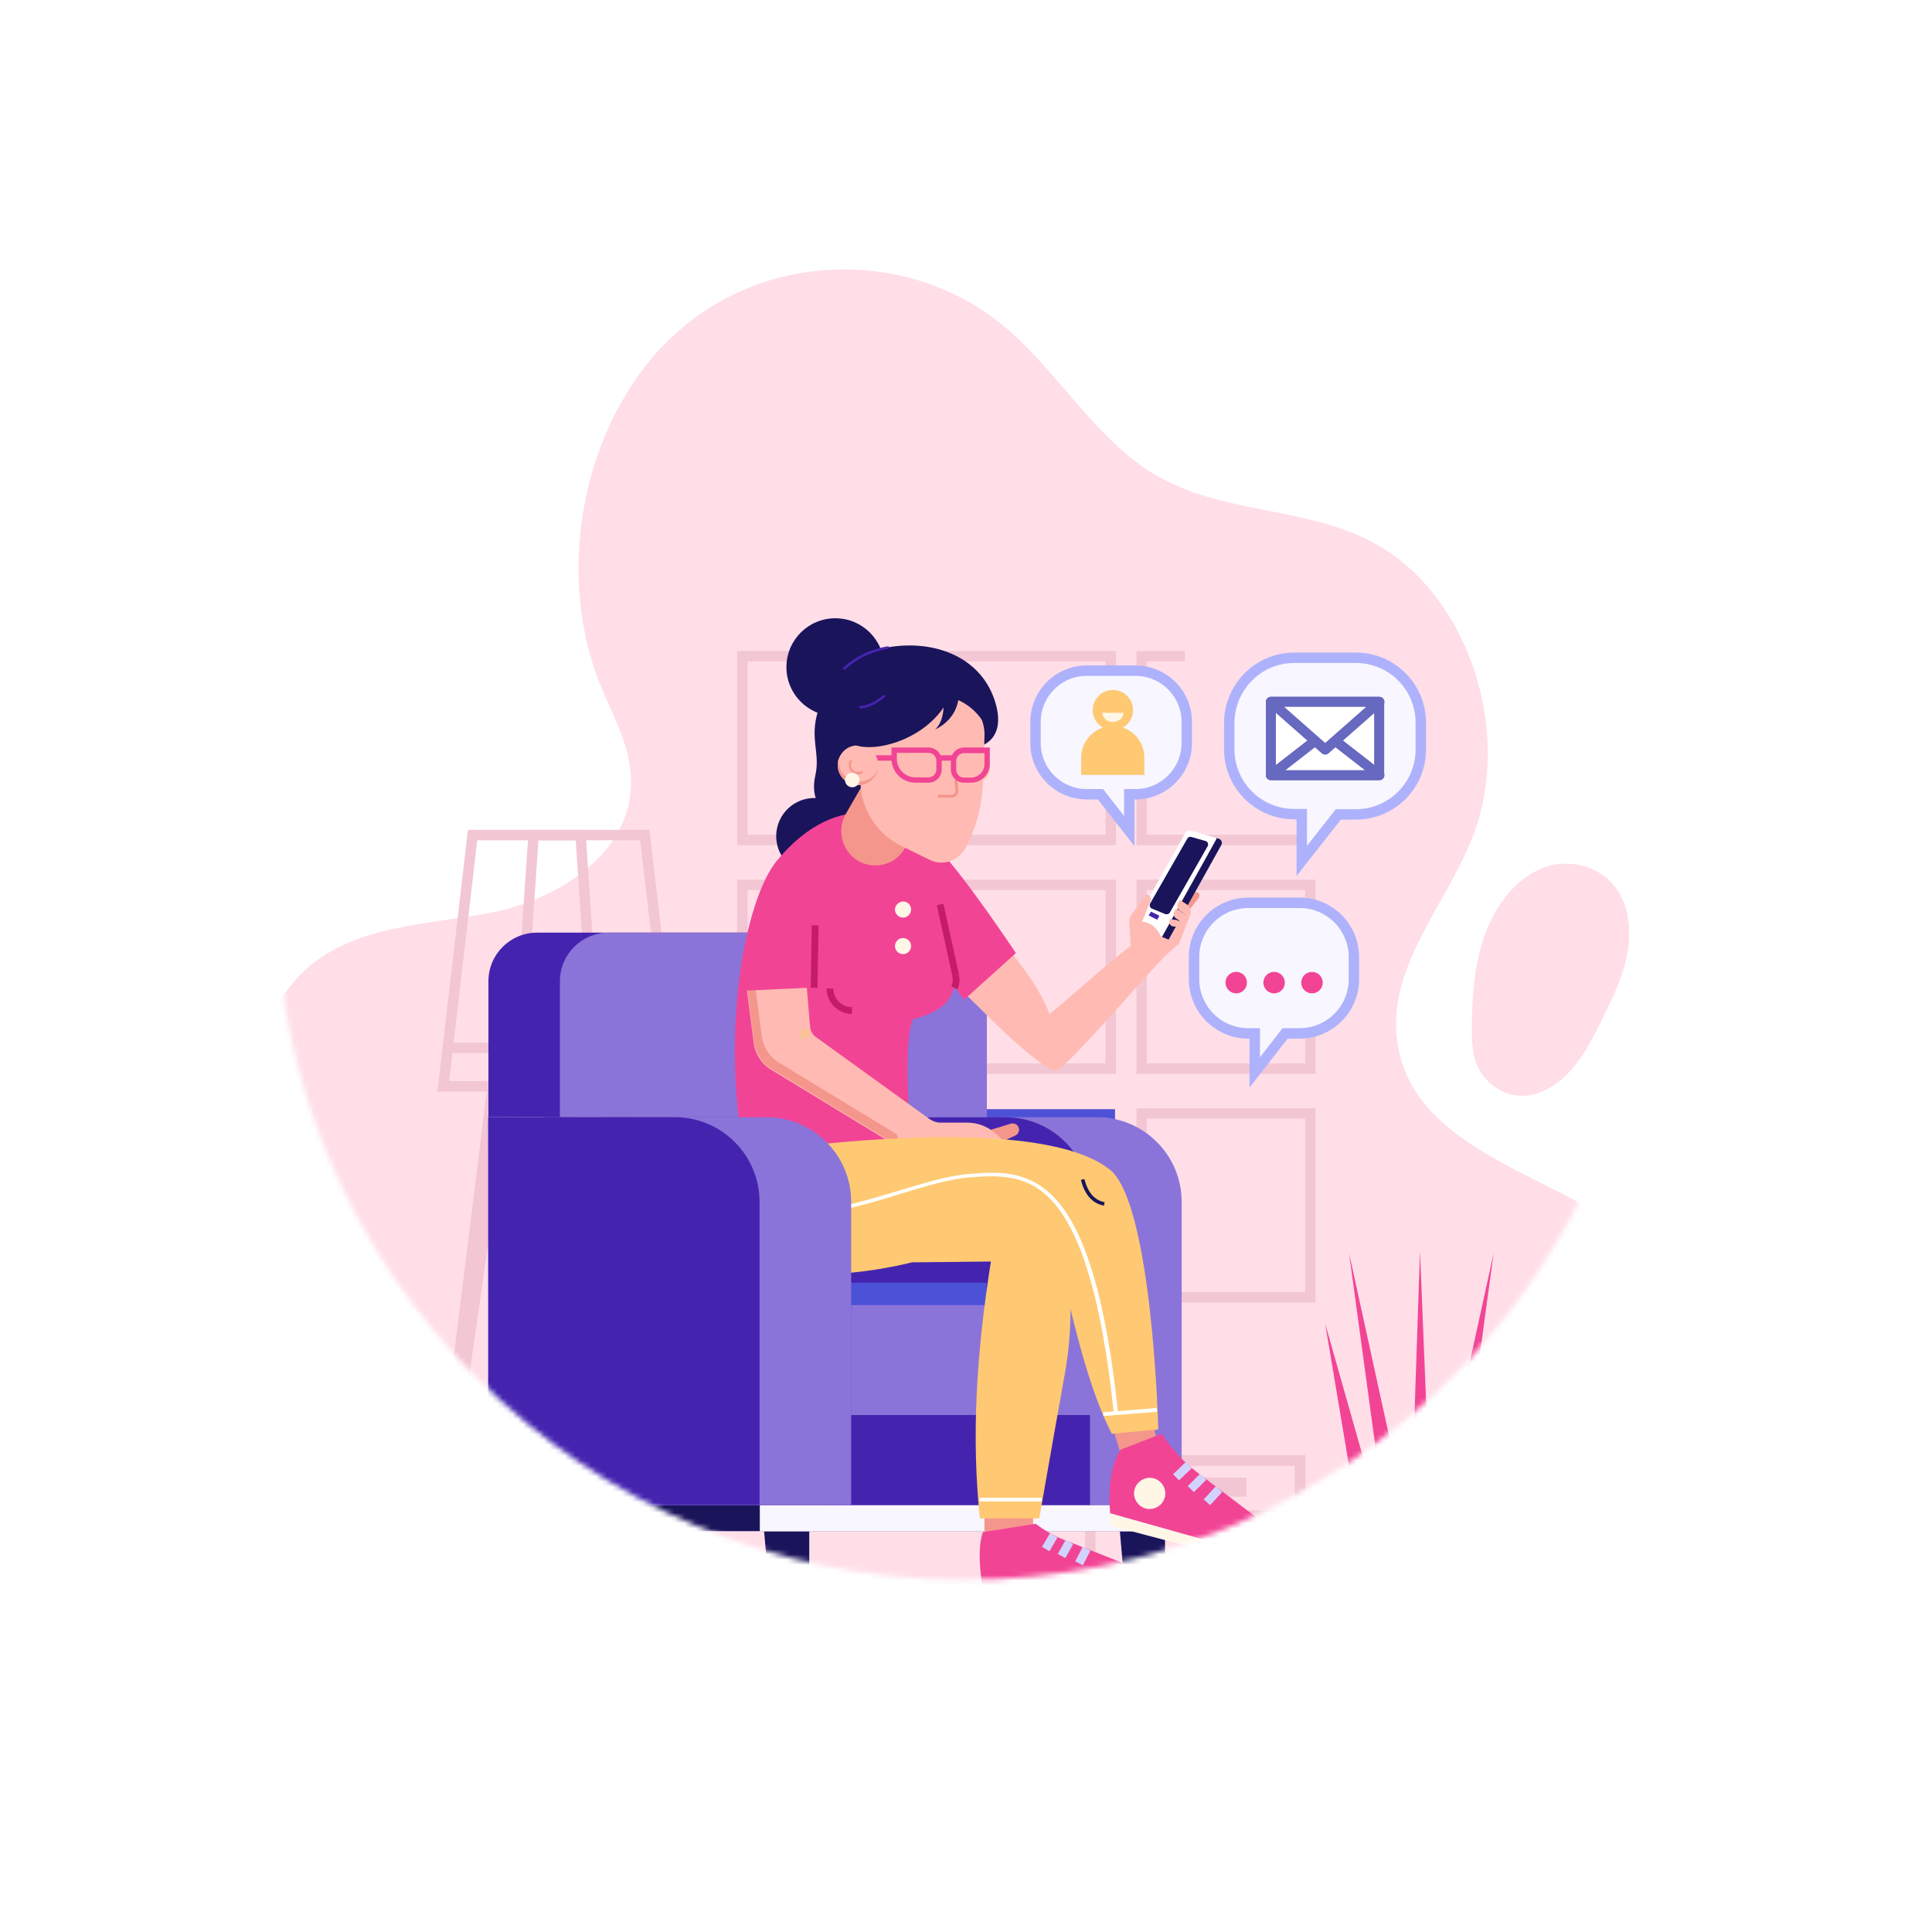 <svg width="371" height="371" viewBox="0 0 371 371" fill="none" xmlns="http://www.w3.org/2000/svg">
<g filter="url(#filter0_d)">
<circle cx="185.138" cy="171.138" r="151.138" fill="white"/>
</g>
<mask id="mask0" mask-type="alpha" maskUnits="userSpaceOnUse" x="52" y="38" width="266" height="266">
<circle cx="185.138" cy="171.138" r="132.246" fill="#C4C4C4"/>
</mask>
<g mask="url(#mask0)">
<path d="M121.173 149.402C120.948 143.03 117.628 137.345 115.264 131.472C106.035 108.544 112.563 79.056 130.345 63.5C148.127 47.944 175.476 47.819 193.37 63.126C203.387 71.747 210.533 84.429 221.732 91.114C234.505 98.736 250.318 97.174 263.43 104.046C281.662 113.542 290.778 140.218 282.787 160.71C277.666 173.829 266.525 185.45 268.269 199.631C270.52 217.811 290.834 223.746 305.465 232.18C321.221 241.301 333.995 260.106 331.407 279.598C328.424 301.651 307.378 312.397 287.402 314.833C267.425 317.27 247.448 316.02 227.359 314.833C189.206 312.522 113.182 314.833 113.182 314.833C92.361 308.898 73.341 294.904 61.186 275.287C49.032 255.67 43.911 230.493 48.525 207.19C49.819 200.568 52.014 193.883 56.122 188.886C65.125 177.953 80.15 177.765 93.318 175.454C106.486 173.142 121.735 164.146 121.173 149.402Z" fill="#FFDEE7"/>
<path d="M307.864 195.301C309.71 191.58 311.557 187.735 312.397 183.58C313.236 179.425 313.013 174.836 310.83 171.301C307.752 166.278 301.315 164.665 296.166 166.712C291.017 168.758 287.211 173.844 285.14 179.425C283.126 185.068 282.678 191.208 282.622 197.285C282.622 199.456 282.678 201.688 283.349 203.797C284.693 207.828 288.554 210.495 292.416 210.433C295.998 210.371 299.356 208.138 301.875 205.285C304.393 202.371 306.184 198.774 307.864 195.301Z" fill="#FFDEE7"/>
<path d="M270.929 296.739C270.929 290.289 272.683 240.29 272.683 240.29L275.005 297.564L270.929 296.739Z" fill="#F24495"/>
<path d="M266.698 296.739L259.061 240.651L271.342 296.739H266.698Z" fill="#F24495"/>
<path d="M262.88 304.272L254.469 254.17L267.885 301.486L262.88 304.272Z" fill="#F24495"/>
<path d="M279.185 296.739L286.821 240.651L274.541 296.739H279.185Z" fill="#F24495"/>
<path d="M283.003 304.272L291.413 254.17L277.998 301.486L283.003 304.272Z" fill="#F24495"/>
<path d="M285.738 293.436H259.526V306.026C259.526 307.523 260.712 308.709 262.209 308.709H283.055C284.551 308.709 285.738 307.523 285.738 306.026V293.436Z" fill="#4424AF"/>
<path d="M249.67 280.433H209.372V308.761H249.67V280.433Z" stroke="#F2C6D3" stroke-width="2" stroke-miterlimit="10"/>
<path d="M249.67 280.433H209.372V291.011H249.67V280.433Z" stroke="#F2C6D3" stroke-width="2" stroke-miterlimit="10"/>
<path d="M239.351 283.736H226.915V287.399H239.351V283.736Z" fill="#F2C6D3"/>
<path d="M174.956 125.999H142.552V161.292H174.956V125.999Z" stroke="#F2C6D3" stroke-width="2" stroke-miterlimit="10"/>
<path d="M213.293 125.999H180.889V161.292H213.293V125.999Z" stroke="#F2C6D3" stroke-width="2" stroke-miterlimit="10"/>
<path d="M251.58 131.572V161.292H219.227V125.999H227.535" stroke="#F2C6D3" stroke-width="2" stroke-miterlimit="10"/>
<path d="M174.956 169.909H142.552V205.203H174.956V169.909Z" stroke="#F2C6D3" stroke-width="2" stroke-miterlimit="10"/>
<path d="M213.293 169.909H180.889V205.203H213.293V169.909Z" stroke="#F2C6D3" stroke-width="2" stroke-miterlimit="10"/>
<path d="M251.631 169.909H219.227V205.203H251.631V169.909Z" stroke="#F2C6D3" stroke-width="2" stroke-miterlimit="10"/>
<path d="M174.956 213.82H142.552V249.113H174.956V213.82Z" fill="#FDBACE"/>
<path d="M213.293 213.82H180.889V249.113H213.293V213.82Z" stroke="#4D51D7" stroke-width="1.65" stroke-miterlimit="10"/>
<path d="M251.631 213.82H219.227V249.113H251.631V213.82Z" stroke="#F2C6D3" stroke-width="2" stroke-miterlimit="10"/>
<path d="M85.123 208.608H129.446L123.821 160.363H90.747L85.123 208.608Z" stroke="#F2C6D3" stroke-width="2" stroke-miterlimit="10"/>
<path d="M99.673 201.23H114.224L111.489 160.363H102.46L99.673 201.23Z" stroke="#F2C6D3" stroke-width="2" stroke-miterlimit="10"/>
<path d="M128.259 201.23H85.69" stroke="#F2C6D3" stroke-width="2" stroke-miterlimit="10"/>
<path d="M93.585 208.608L81.149 308.761H83.729L98.074 208.608H93.585Z" fill="#F2C6D3"/>
<path d="M120.003 208.608L132.49 308.761H129.858L115.566 208.608H120.003Z" fill="#F2C6D3"/>
<path d="M106.949 208.608H109.58L107.877 308.761H106.949H106.02L104.369 208.608H106.949Z" fill="#4424AF"/>
<path d="M146.731 294.055H155.4V308.245H147.97L146.731 294.055Z" fill="#1A145B"/>
<path d="M97.558 294.055H106.278V308.245H98.848L97.558 294.055Z" fill="#1A145B"/>
<path d="M215.048 294.055H223.716V308.245H216.286L215.048 294.055Z" fill="#1A145B"/>
<path d="M96.148 294.023H224.99V289.018H96.148V294.023Z" fill="#1A145B"/>
<path d="M225.006 289.05H145.906V294.055H225.006V289.05Z" fill="#F8F6FF"/>
<path d="M103.13 179.094H173.046C178.206 179.094 182.386 183.273 182.386 188.433V214.542H93.791V188.433C93.791 183.273 97.971 179.094 103.13 179.094Z" fill="#4424AF"/>
<path d="M158.754 214.542H210.662C219.64 214.542 226.915 221.817 226.915 230.796V288.999H158.754V214.542Z" fill="#8B74D9"/>
<path d="M115.308 214.542H193.067C202.045 214.542 209.32 221.817 209.32 230.796V288.999H115.308V214.542Z" fill="#4424AF"/>
<path d="M189.455 214.542H115.308V250.609H189.455V214.542Z" fill="#4424AF"/>
<path d="M189.455 246.327H115.308V250.661H189.455V246.327Z" fill="#4D51D7"/>
<path d="M116.907 179.094H180.167C185.327 179.094 189.506 183.273 189.506 188.433V214.542H107.516V188.433C107.516 183.273 111.696 179.094 116.907 179.094Z" fill="#8B74D9"/>
<path d="M163.427 271.726H220.753V250.622H163.427V271.726Z" fill="#8B74D9"/>
<path d="M160.405 137.505C165.591 137.505 169.796 133.301 169.796 128.114C169.796 122.928 165.591 118.723 160.405 118.723C155.218 118.723 151.014 122.928 151.014 128.114C151.014 133.301 155.218 137.505 160.405 137.505Z" fill="#1A145B"/>
<path d="M157.555 167.8C161.549 167.152 164.262 163.388 163.613 159.394C162.965 155.399 159.201 152.687 155.207 153.335C151.213 153.983 148.5 157.747 149.148 161.741C149.797 165.736 153.56 168.448 157.555 167.8Z" fill="#1A145B"/>
<path d="M198.382 289.102V296.119L189.042 295.758V290.237L198.382 289.102Z" fill="#F5968C"/>
<path d="M215.357 279.608L213.552 273.777L221.446 273.106L222.426 278.266L215.357 279.608Z" fill="#F5968C"/>
<path d="M191.158 134.977C188.629 126.36 179.755 122.748 170.57 124.296C163.346 125.534 159.167 130.23 157.154 136.319C155.348 141.788 157.619 144.574 156.535 149.063C156.535 149.063 156.535 149.063 156.535 149.115C155.916 151.747 156.587 154.481 158.496 156.39C162.263 160.054 166.287 163.563 169.848 167.329L178.826 144.007L186.875 143.646C186.927 143.646 193.531 143.078 191.158 134.977Z" fill="#1A145B"/>
<path d="M162.159 128.682L161.798 128.321C164.172 126.102 167.113 124.657 170.621 124.09L170.725 124.554C167.319 125.122 164.43 126.515 162.159 128.682Z" fill="#4424AF"/>
<path d="M187.649 217.741L194.099 215.78C194.615 215.626 195.234 215.832 195.492 216.296C195.905 216.915 195.647 217.741 194.976 218.051L188.629 220.94L187.649 217.741Z" fill="#F5968C"/>
<path d="M226.399 181.261L228.721 175.275L226.709 174.501L223.716 180.642L226.399 181.261Z" fill="#FFBBB3"/>
<path d="M226.503 173.882L229.186 171.457C229.495 171.199 229.96 171.251 230.218 171.56C230.373 171.818 230.373 172.128 230.218 172.386L227.38 175.998L226.503 173.882Z" fill="#F5968C"/>
<path d="M217.524 177.907L227.638 159.899C227.844 159.538 228.257 159.383 228.67 159.486L233.984 161.034C234.552 161.189 234.758 161.808 234.5 162.324L224.129 180.951C223.923 181.364 223.458 181.519 223.046 181.312L217.937 179.197C217.473 178.939 217.267 178.371 217.524 177.907Z" fill="white"/>
<path d="M221.033 175.069L222.633 175.843L222.22 176.617L220.569 175.791L221.033 175.069Z" fill="#4424AF"/>
<path d="M220.878 173.47L227.999 161.034C228.154 160.776 228.463 160.621 228.773 160.725L231.508 161.499C231.92 161.602 232.127 162.118 231.92 162.479L224.645 175.224C224.49 175.533 224.078 175.637 223.768 175.533L221.136 174.45C220.827 174.295 220.672 173.831 220.878 173.47Z" fill="#1A145B"/>
<path d="M233.984 161.034L233.623 160.931C233.623 161.034 233.572 161.137 233.52 161.241L222.788 180.539C222.684 180.745 222.478 180.9 222.22 180.951L223.046 181.312C223.458 181.467 223.923 181.312 224.129 180.951L234.5 162.324C234.81 161.808 234.552 161.189 233.984 161.034Z" fill="#1A145B"/>
<path d="M221.033 179.042L216.751 181.932C210.094 187.092 201.735 194.986 201.477 194.625C199.723 189.878 196.008 184.924 191.725 179.919L183.882 189.465C189.455 194.677 194.666 200.61 201.323 205.151C202.2 205.719 203.335 205.564 204.057 204.79C210.352 198.856 221.807 185.131 224.8 182.602L226.4 181.261L221.033 179.042Z" fill="#FFBBB3"/>
<path d="M217.112 181.777L216.854 176.875C216.854 176.462 216.957 176.101 217.163 175.791L219.95 172.025C220.156 171.767 220.517 171.767 220.724 172.025C220.982 172.334 221.033 172.747 220.878 173.16L219.33 176.978C221.394 177.236 222.272 178.475 222.942 179.816L217.112 181.777Z" fill="#FFBBB3"/>
<path d="M226.554 172.799L227.844 173.624C228.67 174.14 228.876 175.224 228.412 175.998L228.36 176.101L226.606 174.914C226.09 174.605 225.884 173.882 226.245 173.315L226.554 172.799Z" fill="#FFBBB3"/>
<path d="M225.832 174.45L226.967 175.172C227.69 175.637 227.896 176.565 227.432 177.288L227.38 177.391L225.832 176.359C225.368 176.049 225.213 175.43 225.522 174.966L225.832 174.45Z" fill="#FFBBB3"/>
<path d="M224.594 176.514L225.677 176.617C226.348 176.669 226.864 177.236 226.812 177.959V178.062L225.316 177.907C224.852 177.855 224.542 177.494 224.542 177.03L224.594 176.514Z" fill="#FFBBB3"/>
<path d="M179.858 162.892C183.831 166.143 195.079 183.015 195.079 183.015L185.121 191.993L174.388 177.133L179.858 162.892Z" fill="#F24495"/>
<path d="M149.156 165.317C142.965 172.902 138.321 198.288 143.068 222.437C151.685 221.095 174.904 218.618 174.904 218.618C174.904 218.618 173.253 200.868 175.265 195.76C182.18 193.851 182.386 191.529 183.211 189.723C183.573 188.949 183.624 188.124 183.469 187.298L180.477 173.676C180.477 169.187 183.418 165.162 180.322 161.86C179.6 161.086 178.826 160.415 178 159.848C173.821 156.906 161.179 150.663 149.156 165.317Z" fill="#F24495"/>
<path d="M183.263 189.723C183.624 188.949 183.676 188.124 183.521 187.298" stroke="#C41C6A" stroke-width="1.305" stroke-miterlimit="10"/>
<path d="M183.521 187.298L180.528 173.676" stroke="#C41C6A" stroke-width="1.305" stroke-miterlimit="10"/>
<path d="M166.803 148.702L162.417 156.287C161.076 158.661 161.282 161.602 162.985 163.717C163.036 163.769 163.036 163.821 163.088 163.872C166.132 167.484 171.911 166.762 173.924 162.531C174.904 160.467 175.936 159.125 175.936 159.125L166.803 148.702Z" fill="#F5968C"/>
<path d="M154.832 188.485L155.555 197.153C155.606 197.927 156.019 198.65 156.638 199.114L178.516 214.903C179.135 215.316 179.806 215.574 180.58 215.574H185.74C187.752 215.574 189.713 216.348 191.209 217.689L197.298 223.262L196.266 225.842L172.221 222.54L170.621 219.134L148.073 205.409C146.215 204.274 144.977 202.365 144.719 200.198L143.429 190.187L154.832 188.485Z" fill="#FFBBB3"/>
<path d="M173.769 221.198L172.17 217.793L149.621 204.067C147.763 202.932 146.525 201.023 146.267 198.856L145.08 189.826L143.481 190.033L144.771 200.043C145.029 202.21 146.267 204.119 148.125 205.254L170.673 218.979L172.273 222.385L196.318 225.687L196.885 224.346L173.769 221.198Z" fill="#F5968C"/>
<path d="M142.913 190.239L145.906 173.16C146.267 171.199 147.712 169.6 149.621 169.032L149.982 168.929C153.336 167.948 156.69 170.528 156.638 174.037L156.38 189.62L142.913 190.239Z" fill="#F24495"/>
<path d="M156.535 177.701L156.329 189.672" stroke="#C41C6A" stroke-width="1.305" stroke-miterlimit="10"/>
<path d="M136.618 222.437C136.618 222.437 197.453 211.962 213.19 224.655C221.343 231.415 222.426 274.5 222.426 274.5L213.5 275.325C207.618 263.767 205.193 248.184 200.807 232.55C200.807 232.55 179.548 244.676 157.412 244.676C145.183 244.676 140.075 241.528 138.166 235.543C136.257 229.557 136.618 222.437 136.618 222.437Z" fill="#FEC972"/>
<path d="M175.317 242.405L190.848 230.847C192.448 229.66 194.46 229.144 196.421 229.351C200.084 229.764 203.077 232.498 203.903 236.11C205.915 245.243 206.121 254.634 204.47 263.87C202.303 275.893 199.568 291.579 199.568 291.579H188.165C186.565 276.306 187.391 260.465 190.28 242.25L175.317 242.405Z" fill="#FEC972"/>
<path d="M222.124 270.379L211.836 271.193L211.893 271.913L222.181 271.099L222.124 270.379Z" fill="white"/>
<path d="M171.86 174.656C171.86 175.482 172.531 176.204 173.408 176.204C174.233 176.204 174.956 175.533 174.956 174.656C174.956 173.779 174.285 173.108 173.408 173.108C172.582 173.16 171.86 173.831 171.86 174.656Z" fill="#FFF6E6"/>
<path d="M171.86 181.674C171.86 182.499 172.531 183.222 173.408 183.222C174.233 183.222 174.956 182.551 174.956 181.674C174.956 180.848 174.285 180.126 173.408 180.126C172.582 180.126 171.86 180.797 171.86 181.674Z" fill="#FFF6E6"/>
<path d="M168.506 143.749C168.506 142.356 167.784 141.117 166.7 140.343" stroke="#FBC299" stroke-width="1.65" stroke-miterlimit="10"/>
<path d="M159.373 189.826C159.373 192.148 161.282 194.057 163.604 194.057" stroke="#C41C6A" stroke-width="1.305" stroke-miterlimit="10"/>
<path d="M212.003 231.518C209.785 231.105 208.288 229.454 207.566 226.564L208.237 226.41C208.907 229.041 210.197 230.486 212.107 230.847L212.003 231.518Z" fill="#1A145B"/>
<path d="M155.4 198.237L153.491 198.753" stroke="#FBC299" stroke-width="1.65" stroke-miterlimit="10"/>
<path d="M200.033 287.606H188.114V288.328H200.033V287.606Z" fill="white"/>
<path d="M223.097 275.325C224.903 278.163 227.225 280.691 229.857 282.704L241.26 291.372C243.221 292.869 244.356 295.294 244.201 297.771L244.098 299.267L213.19 290.598C213.19 290.598 212.261 282.755 215.203 278.369L223.097 275.325Z" fill="#F24495"/>
<path d="M234.088 285.954L231.766 288.483" stroke="#D1D3FC" stroke-width="1.65" stroke-miterlimit="10"/>
<path d="M231.043 283.581L228.67 285.954" stroke="#D1D3FC" stroke-width="1.65" stroke-miterlimit="10"/>
<path d="M228.257 281.362L225.832 283.684" stroke="#D1D3FC" stroke-width="1.65" stroke-miterlimit="10"/>
<path d="M244.046 299.318L243.221 300.918L213.242 292.972L213.139 290.65L244.046 299.318Z" fill="#FFF6E6"/>
<path d="M223.562 285.696C222.942 284.148 221.24 283.374 219.692 283.994C218.144 284.613 217.37 286.316 217.989 287.864C218.608 289.412 220.311 290.185 221.859 289.566C223.407 288.947 224.181 287.244 223.562 285.696Z" fill="#FFF6E6"/>
<path d="M198.897 292.611C198.897 292.611 201.219 294.468 204.109 295.603L216.286 300.402C218.402 301.228 220.001 303.085 220.466 305.304L220.775 306.645L189.094 306.697C189.094 306.697 187.185 298.802 188.733 294.21L198.897 292.611Z" fill="#F24495"/>
<path d="M208.65 297.409L207.205 300.196" stroke="#D1D3FC" stroke-width="1.65" stroke-miterlimit="10"/>
<path d="M205.347 296.119L203.851 298.802" stroke="#D1D3FC" stroke-width="1.65" stroke-miterlimit="10"/>
<path d="M202.355 294.829L200.807 297.461" stroke="#D1D3FC" stroke-width="1.65" stroke-miterlimit="10"/>
<path d="M183.573 147.257C183.573 149.012 185.069 150.457 186.875 150.457C188.681 150.457 190.126 149.012 190.126 147.257C190.126 145.503 188.629 144.058 186.823 144.058C185.017 144.058 183.521 145.503 183.573 147.257Z" fill="#FBC299"/>
<path d="M189.042 141.736L188.733 150.457C188.578 154.791 187.443 159.074 185.379 162.892C184.037 165.369 180.993 166.349 178.516 165.111L173.047 162.427C167.99 159.951 164.894 154.636 165.255 149.012L165.978 135.957C171.808 134.151 177.691 132.191 182.541 133.171C186.566 133.893 189.352 137.609 189.042 141.736Z" fill="#FFBBB3"/>
<path d="M180.116 153.191V152.624H182.644C182.85 152.624 183.108 152.521 183.263 152.366C183.418 152.211 183.47 151.953 183.47 151.747L183.263 149.786L183.831 149.734L184.037 151.695C184.089 152.056 183.934 152.469 183.676 152.727C183.418 153.037 183.057 153.191 182.644 153.191H180.116Z" fill="#F5968C"/>
<path d="M178.31 150.302H175.781C173.253 150.302 171.189 148.238 171.189 145.71V143.542H178.31C179.703 143.542 180.838 144.678 180.838 146.071V147.773C180.838 149.167 179.703 150.302 178.31 150.302ZM172.221 144.626V145.71C172.221 147.67 173.82 149.27 175.781 149.27H178.31C179.135 149.27 179.806 148.599 179.806 147.773V146.071C179.806 145.245 179.135 144.574 178.31 144.574H172.221V144.626Z" fill="#F24495"/>
<path d="M186.462 150.302H185.121C183.727 150.302 182.592 149.167 182.592 147.773V146.071C182.592 144.678 183.727 143.542 185.121 143.542H190.074V146.69C190.074 148.702 188.423 150.302 186.462 150.302ZM185.121 144.626C184.295 144.626 183.624 145.297 183.624 146.122V147.825C183.624 148.651 184.295 149.321 185.121 149.321H186.462C187.855 149.321 189.042 148.186 189.042 146.741V144.626H185.121Z" fill="#F24495"/>
<path d="M171.705 145.039H165.771V146.071H171.705V145.039Z" fill="#F24495"/>
<path d="M160.87 146.948C160.87 149.063 162.624 150.766 164.791 150.766C166.958 150.766 168.713 149.063 168.661 146.948C168.661 144.832 166.907 143.13 164.74 143.13C162.573 143.13 160.87 144.832 160.87 146.948Z" fill="#FFBBB3"/>
<path d="M164.997 150.095C162.83 150.095 161.076 148.393 161.076 146.277C161.076 146.019 161.076 145.761 161.127 145.503C160.921 145.968 160.818 146.432 160.869 146.948C160.869 149.063 162.624 150.766 164.791 150.766C166.7 150.766 168.248 149.425 168.609 147.67C168.042 149.115 166.597 150.095 164.997 150.095Z" fill="#F5968C"/>
<path d="M164.791 148.702C163.81 148.702 163.036 147.928 162.985 146.948C162.985 146.587 163.088 146.226 163.294 145.916L163.656 146.174C163.501 146.38 163.398 146.638 163.398 146.948C163.398 147.67 164.017 148.238 164.739 148.238C164.997 148.238 165.255 148.186 165.462 148.031L165.72 148.393C165.462 148.599 165.1 148.702 164.791 148.702Z" fill="#F5968C"/>
<path d="M163.656 151.179C164.425 151.179 165.049 150.555 165.049 149.786C165.049 149.016 164.425 148.393 163.656 148.393C162.886 148.393 162.262 149.016 162.262 149.786C162.262 150.555 162.886 151.179 163.656 151.179Z" fill="#FFF6E6"/>
<path d="M179.548 140.085C180.735 139.053 181.096 137.402 181.199 135.854C181.406 133.377 181.096 130.901 180.322 128.527C180.838 128.321 181.406 128.218 181.973 128.166C182.18 128.166 182.438 128.114 182.644 128.269C182.85 128.372 182.954 128.579 183.057 128.734C184.244 130.643 184.502 133.068 183.831 135.235C183.263 137.351 181.612 139.156 179.548 140.085Z" fill="#1A145B"/>
<path d="M182.334 133.842C187.03 135.132 189.094 138.692 189.919 140.808C189.713 140.034 189.507 139.26 190.951 138.898L189.042 133.223C188.01 130.075 184.656 128.321 181.457 129.301L163.656 134.616V142.82C167.422 144.884 178.516 142.098 182.334 133.842Z" fill="#1A145B"/>
<path d="M165.152 136.061C165.101 136.061 165.049 136.061 164.997 136.061L165.049 135.545C166.339 135.648 168.3 134.719 169.693 133.377L170.054 133.739C168.506 135.132 166.545 136.061 165.152 136.061Z" fill="#4424AF"/>
<path d="M213.861 271.197C211.694 250.455 207.876 237.245 202.303 230.899C197.608 225.584 192.19 225.584 186.101 226.1C182.18 226.41 177.536 227.854 172.634 229.351C163.088 232.24 152.252 235.543 143.687 231.776L143.997 231.105C152.304 234.769 163.036 231.518 172.479 228.68C177.432 227.184 182.128 225.739 186.101 225.429C191.209 225.016 197.608 224.449 202.922 230.486C208.65 236.936 212.468 250.248 214.687 271.146L213.861 271.197Z" fill="white"/>
<path d="M99.157 214.542H147.195C156.174 214.542 163.449 221.817 163.449 230.796V288.999H99.157V214.542Z" fill="#8B74D9"/>
<path d="M93.791 214.542H129.601C138.579 214.542 145.854 221.817 145.854 230.796V288.999H93.74V214.542H93.791Z" fill="#4424AF"/>
<path d="M218.04 128.785H208.701C203.232 128.785 198.846 133.223 198.846 138.64V142.665C198.846 148.135 203.283 152.521 208.701 152.521H211.333L216.854 159.59V152.521H218.04C223.51 152.521 227.896 148.083 227.896 142.665V138.64C227.896 133.171 223.458 128.785 218.04 128.785Z" fill="#F8F6FF" stroke="#AEB2FC" stroke-width="2" stroke-miterlimit="10"/>
<path d="M213.706 139.414C210.352 139.414 207.617 142.149 207.617 145.503V148.805H219.743V145.503C219.743 142.098 217.06 139.414 213.706 139.414Z" fill="#FEC972"/>
<path d="M214.326 140.187C216.436 139.844 217.868 137.857 217.526 135.747C217.184 133.637 215.196 132.205 213.086 132.547C210.976 132.889 209.544 134.877 209.886 136.987C210.228 139.097 212.216 140.529 214.326 140.187Z" fill="#FEC972"/>
<path d="M213.706 138.64C214.841 138.64 215.718 137.867 215.718 136.886H211.694C211.694 137.867 212.571 138.64 213.706 138.64Z" fill="#FFF6E6"/>
<path d="M248.535 126.308H260.351C267.265 126.308 272.838 131.881 272.838 138.795V143.904C272.838 150.818 267.265 156.39 260.351 156.39H256.997L249.98 165.317V156.339H248.535C241.621 156.339 236.048 150.766 236.048 143.852V138.795C236.1 131.881 241.673 126.308 248.535 126.308Z" fill="#F8F6FF" stroke="#AEB2FC" stroke-width="2" stroke-miterlimit="10"/>
<path d="M264.84 134.771H244.046V148.857H264.84V134.771Z" fill="white" stroke="#6768BF" stroke-width="1.924" stroke-miterlimit="10" stroke-linejoin="round"/>
<path d="M244.046 148.857H264.892L254.469 140.756L244.046 148.857Z" fill="white" stroke="#6768BF" stroke-width="1.924" stroke-miterlimit="10" stroke-linejoin="round"/>
<path d="M244.046 134.771H264.892L254.469 143.955L244.046 134.771Z" fill="white" stroke="#6768BF" stroke-width="1.924" stroke-miterlimit="10" stroke-linejoin="round"/>
<path d="M239.712 173.366H249.567C255.346 173.366 259.99 178.062 259.99 183.789V188.02C259.99 193.799 255.294 198.443 249.567 198.443H246.781L240.95 205.925V198.443H239.712C233.933 198.443 229.289 193.748 229.289 188.02V183.789C229.289 178.01 233.984 173.366 239.712 173.366Z" fill="#F8F6FF" stroke="#AEB2FC" stroke-width="2" stroke-miterlimit="10"/>
<path d="M251.941 190.755C253.081 190.755 254.005 189.831 254.005 188.691C254.005 187.551 253.081 186.627 251.941 186.627C250.801 186.627 249.877 187.551 249.877 188.691C249.877 189.831 250.801 190.755 251.941 190.755Z" fill="#F24495"/>
<path d="M244.665 190.755C245.805 190.755 246.729 189.831 246.729 188.691C246.729 187.551 245.805 186.627 244.665 186.627C243.525 186.627 242.601 187.551 242.601 188.691C242.601 189.831 243.525 190.755 244.665 190.755Z" fill="#F24495"/>
<path d="M237.39 190.755C238.53 190.755 239.454 189.831 239.454 188.691C239.454 187.551 238.53 186.627 237.39 186.627C236.25 186.627 235.326 187.551 235.326 188.691C235.326 189.831 236.25 190.755 237.39 190.755Z" fill="#F24495"/>
<path d="M183.16 145.039H180.322V146.071H183.16V145.039Z" fill="#F24495"/>
</g>
<defs>
<filter id="filter0_d" x="0" y="0" width="370.276" height="370.276" filterUnits="userSpaceOnUse" color-interpolation-filters="sRGB">
<feFlood flood-opacity="0" result="BackgroundImageFix"/>
<feColorMatrix in="SourceAlpha" type="matrix" values="0 0 0 0 0 0 0 0 0 0 0 0 0 0 0 0 0 0 127 0"/>
<feOffset dy="14"/>
<feGaussianBlur stdDeviation="17"/>
<feColorMatrix type="matrix" values="0 0 0 0 0 0 0 0 0 0 0 0 0 0 0 0 0 0 0.05 0"/>
<feBlend mode="normal" in2="BackgroundImageFix" result="effect1_dropShadow"/>
<feBlend mode="normal" in="SourceGraphic" in2="effect1_dropShadow" result="shape"/>
</filter>
</defs>
</svg>
